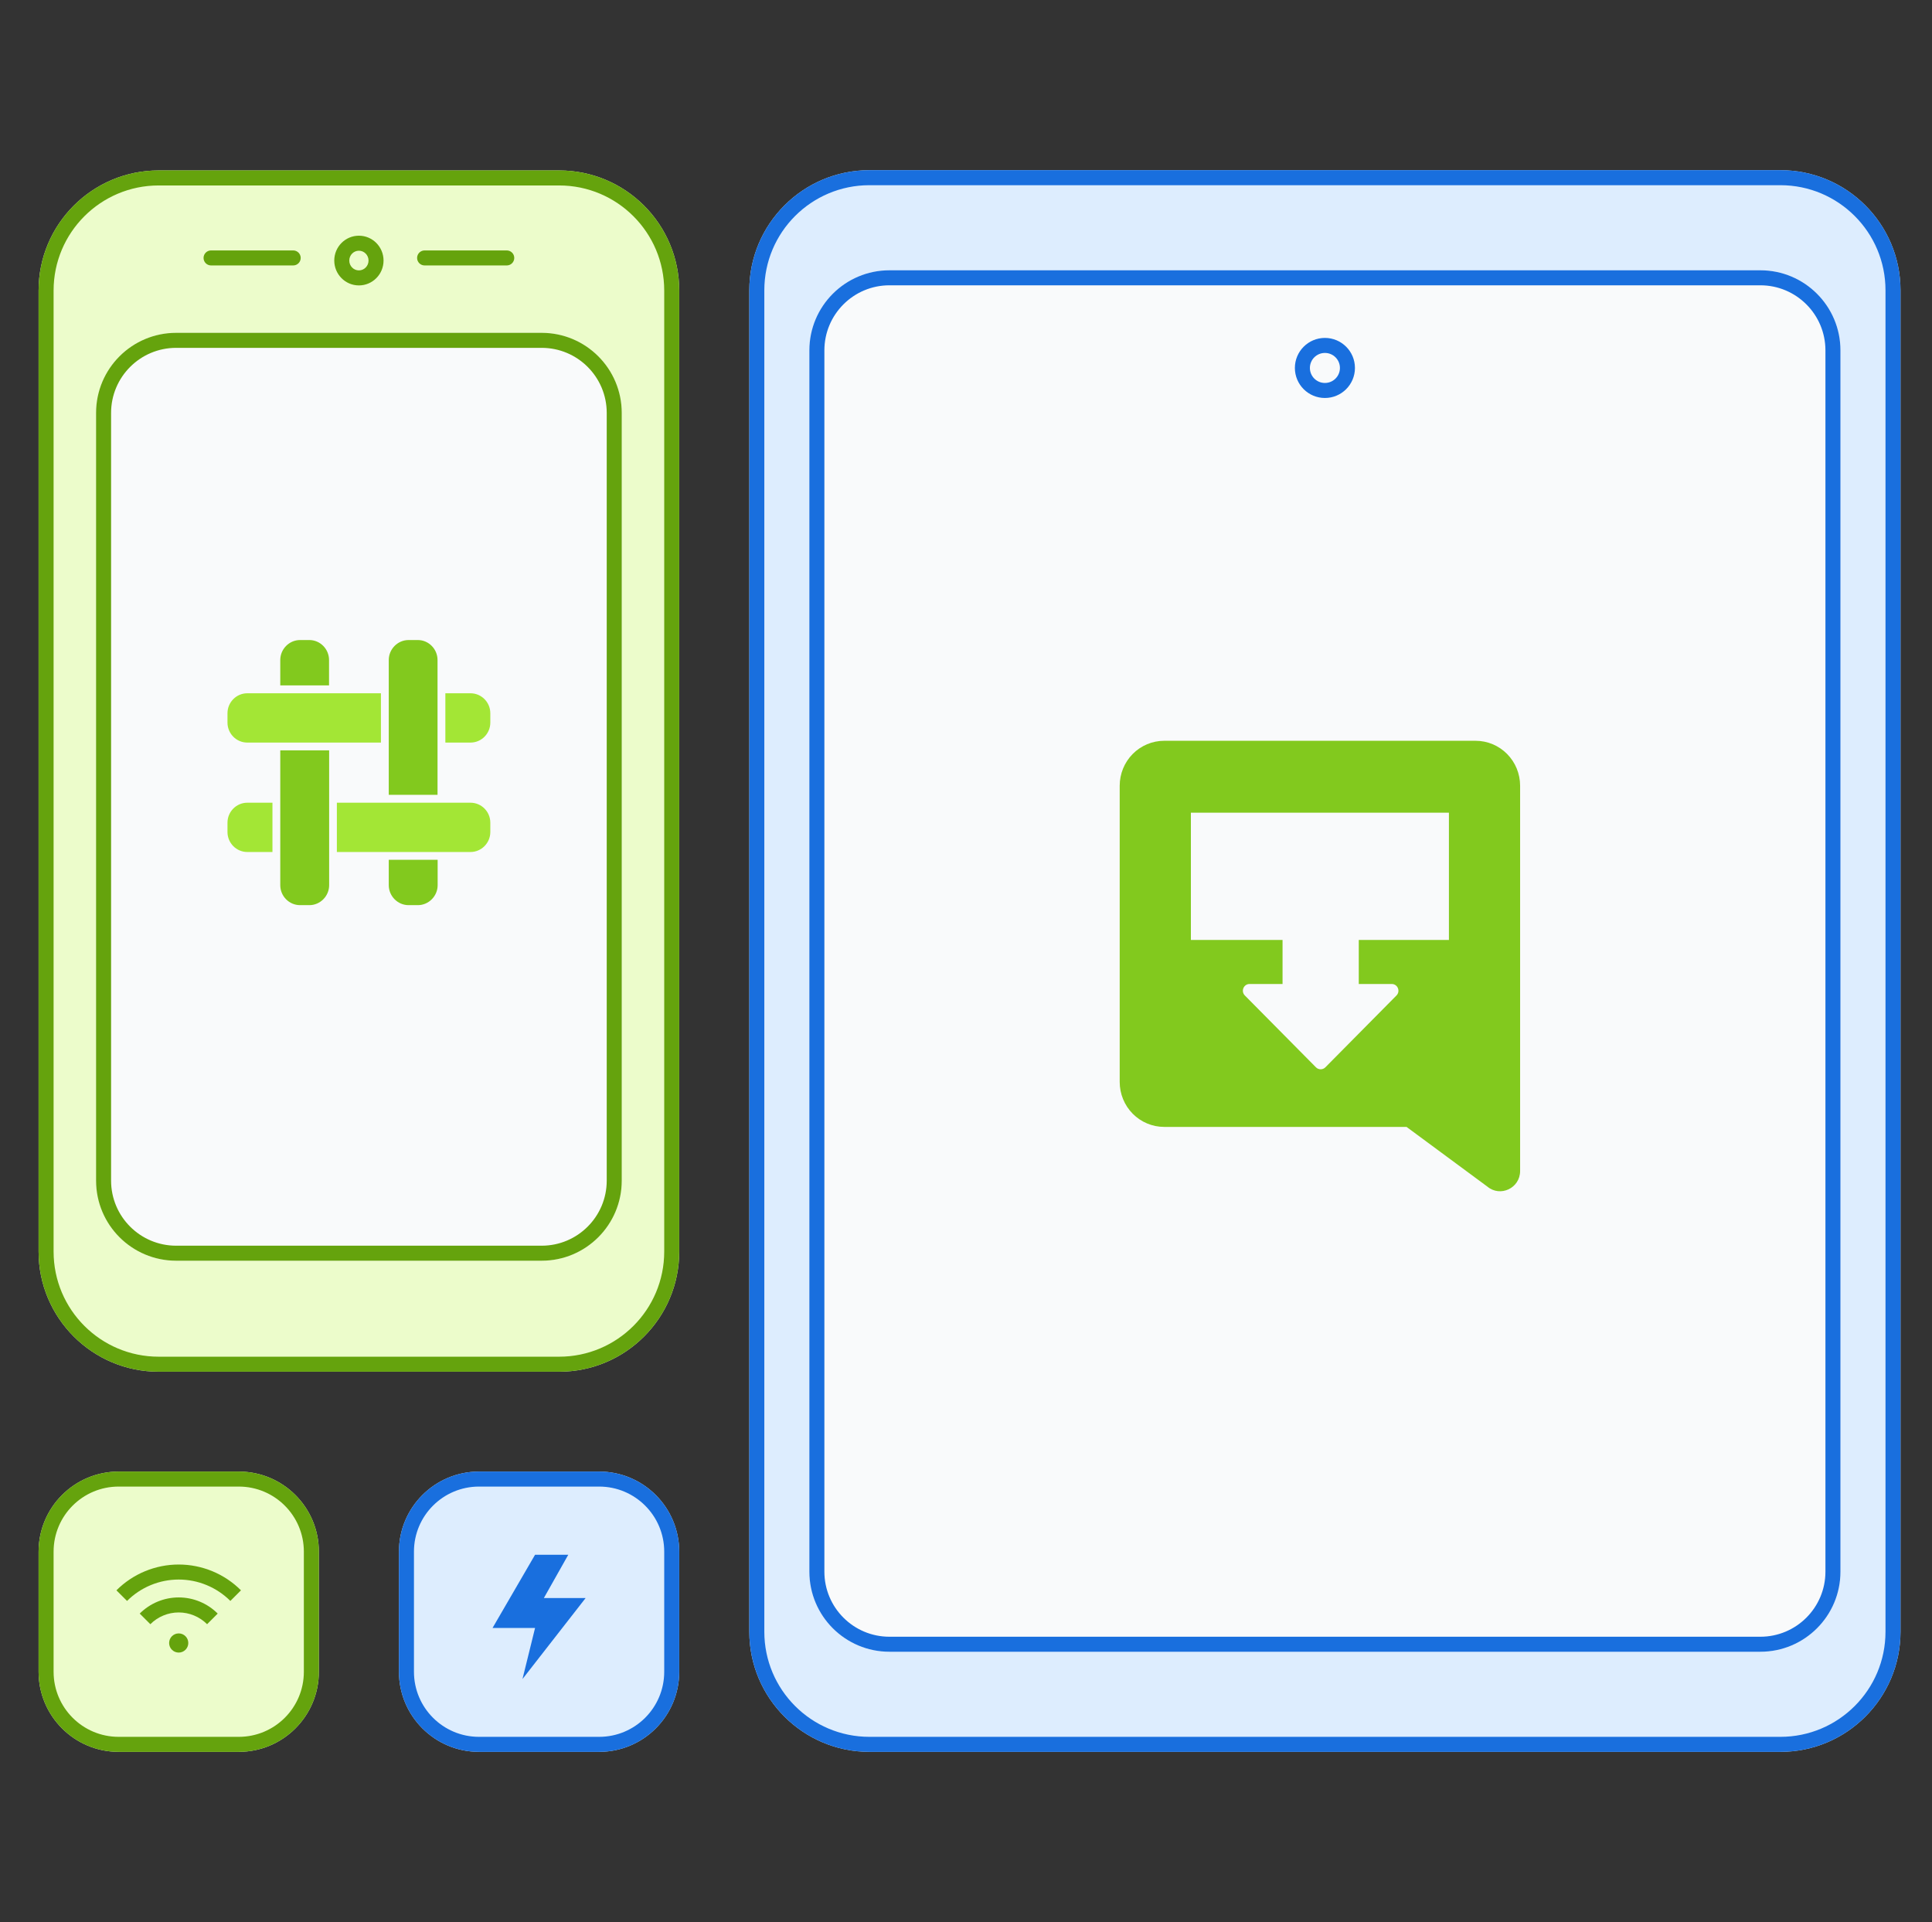 <svg width="193" height="192" viewBox="0 0 193 192" fill="none" xmlns="http://www.w3.org/2000/svg">
<rect x="0" y="0" width="193" height="192" fill="#333333" stroke="none"/>
<path d="M189.854 29C189.854 22.373 184.481 17 177.854 17H86.853C80.226 17 74.853 22.373 74.853 29V163C74.853 169.627 80.226 175 86.853 175H177.854C184.481 175 189.854 169.627 189.854 163V29Z" fill="#DDEDFE"/>
<path fill-rule="evenodd" clip-rule="evenodd" d="M86.853 18.5H177.854C183.653 18.5 188.354 23.201 188.354 29V163C188.354 168.799 183.653 173.5 177.854 173.5H86.853C81.055 173.5 76.353 168.799 76.353 163V29C76.353 23.201 81.055 18.5 86.853 18.5ZM177.854 17C184.481 17 189.854 22.373 189.854 29V163C189.854 169.627 184.481 175 177.854 175H86.853C80.226 175 74.853 169.627 74.853 163V29C74.853 22.373 80.226 17 86.853 17H177.854Z" fill="#196FDE"/>
<path d="M183.854 35C183.854 30.582 180.272 27 175.854 27H88.853C84.435 27 80.853 30.582 80.853 35V157C80.853 161.418 84.435 165 88.853 165H175.854C180.272 165 183.854 161.418 183.854 157V35Z" fill="#F9FAFB"/>
<path fill-rule="evenodd" clip-rule="evenodd" d="M88.853 28.5H175.854C179.443 28.5 182.354 31.41 182.354 35V157C182.354 160.59 179.443 163.5 175.854 163.5H88.853C85.264 163.5 82.353 160.59 82.353 157V35C82.353 31.41 85.264 28.5 88.853 28.5ZM175.854 27C180.272 27 183.854 30.582 183.854 35V157C183.854 161.418 180.272 165 175.854 165H88.853C84.435 165 80.853 161.418 80.853 157V35C80.853 30.582 84.435 27 88.853 27H175.854Z" fill="#196FDE"/>
<path fill-rule="evenodd" clip-rule="evenodd" d="M132.354 38.256C131.525 38.256 130.854 37.584 130.854 36.756C130.854 35.927 131.525 35.256 132.354 35.256C133.182 35.256 133.854 35.927 133.854 36.756C133.854 37.584 133.182 38.256 132.354 38.256ZM132.354 39.756C130.697 39.756 129.354 38.413 129.354 36.756C129.354 35.099 130.697 33.756 132.354 33.756C134.01 33.756 135.354 35.099 135.354 36.756C135.354 38.413 134.01 39.756 132.354 39.756Z" fill="#196FDE"/>
<path fill-rule="evenodd" clip-rule="evenodd" d="M116.298 74H147.409C148.588 74 149.718 74.473 150.552 75.315C151.385 76.157 151.854 77.299 151.854 78.49L151.854 116.975C151.854 118.69 149.873 119.625 148.571 118.526L140.508 112.571H116.298C115.119 112.571 113.989 112.098 113.155 111.256C112.322 110.414 111.854 109.272 111.854 108.081V78.49C111.854 77.299 112.322 76.157 113.155 75.315C113.989 74.473 115.119 74 116.298 74ZM128.122 93.897H118.965V81.184H144.742V93.897H135.737V98.294H139.031C139.625 98.294 139.922 99.019 139.502 99.443L132.401 106.618C132.14 106.881 131.718 106.881 131.458 106.618L124.356 99.443C123.936 99.019 124.234 98.294 124.828 98.294H128.122V93.897Z" fill="#82C91E"/>
<path d="M3.854 29.026C3.854 22.398 9.226 17.026 15.854 17.026H55.853C62.481 17.026 67.853 22.398 67.853 29.026V125.026C67.853 131.653 62.481 137.026 55.853 137.026H15.854C9.226 137.026 3.854 131.653 3.854 125.026V29.026Z" fill="#ECFCCB"/>
<path fill-rule="evenodd" clip-rule="evenodd" d="M55.853 18.526H15.854C10.055 18.526 5.354 23.227 5.354 29.026V125.026C5.354 130.825 10.055 135.526 15.854 135.526H55.853C61.653 135.526 66.353 130.825 66.353 125.026V29.026C66.353 23.227 61.653 18.526 55.853 18.526ZM15.854 17.026C9.226 17.026 3.854 22.398 3.854 29.026V125.026C3.854 131.653 9.226 137.026 15.854 137.026H55.853C62.481 137.026 67.853 131.653 67.853 125.026V29.026C67.853 22.398 62.481 17.026 55.853 17.026H15.854Z" fill="#65A30D"/>
<path fill-rule="evenodd" clip-rule="evenodd" d="M35.853 27.011C35.334 27.011 34.892 26.583 34.892 26.028C34.892 25.473 35.334 25.045 35.853 25.045C36.372 25.045 36.815 25.473 36.815 26.028C36.815 26.583 36.372 27.011 35.853 27.011ZM35.853 28.511C34.494 28.511 33.392 27.399 33.392 26.028C33.392 24.657 34.494 23.545 35.853 23.545C37.213 23.545 38.315 24.657 38.315 26.028C38.315 27.399 37.213 28.511 35.853 28.511Z" fill="#65A30D"/>
<path fill-rule="evenodd" clip-rule="evenodd" d="M20.334 25.766C20.334 25.352 20.67 25.016 21.084 25.016H29.289C29.703 25.016 30.039 25.352 30.039 25.766C30.039 26.18 29.703 26.516 29.289 26.516H21.084C20.67 26.516 20.334 26.18 20.334 25.766Z" fill="#65A30D"/>
<path fill-rule="evenodd" clip-rule="evenodd" d="M41.667 25.766C41.667 25.352 42.003 25.016 42.417 25.016L50.623 25.016C51.037 25.016 51.373 25.352 51.373 25.766C51.373 26.18 51.037 26.516 50.623 26.516L42.417 26.516C42.003 26.516 41.667 26.18 41.667 25.766Z" fill="#65A30D"/>
<path d="M62.11 41.248C62.11 36.83 58.528 33.248 54.11 33.248H17.597C13.179 33.248 9.597 36.83 9.597 41.248V117.938C9.597 122.356 13.179 125.938 17.597 125.938H54.11C58.528 125.938 62.11 122.356 62.11 117.938V41.248Z" fill="#F9FAFB"/>
<path fill-rule="evenodd" clip-rule="evenodd" d="M17.597 34.748H54.11C57.7 34.748 60.61 37.659 60.61 41.248V117.938C60.61 121.528 57.7 124.438 54.11 124.438H17.597C14.007 124.438 11.097 121.528 11.097 117.938V41.248C11.097 37.659 14.007 34.748 17.597 34.748ZM54.11 33.248C58.528 33.248 62.11 36.83 62.11 41.248V117.938C62.11 122.356 58.528 125.938 54.11 125.938H17.597C13.179 125.938 9.597 122.356 9.597 117.938V41.248C9.597 36.83 13.179 33.248 17.597 33.248H54.11Z" fill="#65A30D"/>
<path d="M27.998 74.957V88.424C27.998 89.517 28.881 90.419 29.976 90.419H30.904C31.987 90.419 32.881 89.517 32.881 88.424V74.957H27.998Z" fill="#82C91E"/>
<path d="M32.87 68.466V65.931C32.87 64.838 31.987 63.936 30.904 63.936H29.976C28.892 63.936 27.998 64.838 27.998 65.931V68.466H32.87Z" fill="#82C91E"/>
<path d="M43.708 79.398V65.931C43.708 64.838 42.825 63.936 41.741 63.936H40.814C39.73 63.936 38.836 64.838 38.836 65.931V79.398H43.708Z" fill="#82C91E"/>
<path d="M38.836 85.888V88.424C38.836 89.517 39.73 90.419 40.814 90.419H41.741C42.825 90.419 43.719 89.517 43.719 88.424V85.888H38.836Z" fill="#82C91E"/>
<path d="M27.217 80.186H24.703C23.619 80.186 22.725 81.076 22.725 82.18V83.116C22.725 84.209 23.608 85.11 24.703 85.11H27.217V80.186Z" fill="#A3E635"/>
<path d="M47.004 80.186H33.652V85.11H47.004C48.088 85.11 48.981 84.209 48.981 83.116V82.18C48.981 81.076 48.088 80.186 47.004 80.186Z" fill="#A3E635"/>
<path d="M38.054 69.254H24.703C23.619 69.254 22.725 70.145 22.725 71.249V72.184C22.725 73.278 23.608 74.179 24.703 74.179H38.054V69.254Z" fill="#A3E635"/>
<path d="M47.004 69.254H44.49V74.179H47.004C48.088 74.179 48.981 73.289 48.981 72.184V71.249C48.981 70.145 48.088 69.254 47.004 69.254Z" fill="#A3E635"/>
<path d="M67.853 155C67.853 150.582 64.272 147 59.853 147H47.853C43.435 147 39.853 150.582 39.853 155V167C39.853 171.418 43.435 175 47.853 175H59.853C64.272 175 67.853 171.418 67.853 167V155Z" fill="#DDEDFE"/>
<path fill-rule="evenodd" clip-rule="evenodd" d="M47.853 148.5H59.853C63.443 148.5 66.353 151.41 66.353 155V167C66.353 170.59 63.443 173.5 59.853 173.5H47.853C44.264 173.5 41.353 170.59 41.353 167V155C41.353 151.41 44.264 148.5 47.853 148.5ZM59.853 147C64.272 147 67.853 150.582 67.853 155V167C67.853 171.418 64.272 175 59.853 175H47.853C43.435 175 39.853 171.418 39.853 167V155C39.853 150.582 43.435 147 47.853 147H59.853Z" fill="#196FDE"/>
<path d="M56.769 155.31H53.451L49.203 162.624H53.451L52.194 167.727L58.503 159.633H54.331L56.769 155.31Z" fill="#196FDE"/>
<path d="M31.854 155C31.854 150.582 28.272 147 23.854 147H11.854C7.435 147 3.854 150.582 3.854 155V167C3.854 171.418 7.435 175 11.854 175H23.854C28.272 175 31.854 171.418 31.854 167V155Z" fill="#ECFCCB"/>
<path fill-rule="evenodd" clip-rule="evenodd" d="M11.854 148.5H23.854C27.443 148.5 30.354 151.41 30.354 155V167C30.354 170.59 27.443 173.5 23.854 173.5H11.854C8.264 173.5 5.354 170.59 5.354 167V155C5.354 151.41 8.264 148.5 11.854 148.5ZM23.854 147C28.272 147 31.854 150.582 31.854 155V167C31.854 171.418 28.272 175 23.854 175H11.854C7.435 175 3.854 171.418 3.854 167V155C3.854 150.582 7.435 147 11.854 147H23.854Z" fill="#65A30D"/>
<path fill-rule="evenodd" clip-rule="evenodd" d="M11.631 158.864C12.448 158.047 13.418 157.399 14.485 156.957C15.553 156.515 16.697 156.287 17.852 156.287C19.007 156.287 20.151 156.515 21.219 156.957C22.286 157.399 23.256 158.047 24.073 158.864L23.012 159.924C22.334 159.247 21.53 158.709 20.645 158.343C19.759 157.976 18.81 157.787 17.852 157.787C16.893 157.787 15.944 157.976 15.059 158.343C14.174 158.709 13.369 159.247 12.692 159.924L11.631 158.864Z" fill="#65A30D"/>
<path fill-rule="evenodd" clip-rule="evenodd" d="M13.958 161.187C14.47 160.676 15.077 160.27 15.745 159.993C16.413 159.716 17.13 159.574 17.853 159.574C18.576 159.574 19.293 159.716 19.961 159.993C20.629 160.27 21.237 160.676 21.748 161.187L20.688 162.248C20.315 161.875 19.873 161.58 19.387 161.379C18.901 161.177 18.38 161.074 17.853 161.074C17.327 161.074 16.805 161.177 16.319 161.379C15.833 161.58 15.391 161.875 15.019 162.248L13.958 161.187Z" fill="#65A30D"/>
<path d="M18.81 164.126C18.81 164.654 18.381 165.083 17.853 165.083C17.324 165.083 16.895 164.654 16.895 164.126C16.895 163.597 17.324 163.168 17.853 163.168C18.381 163.168 18.81 163.597 18.81 164.126Z" fill="#65A30D"/>
</svg>

